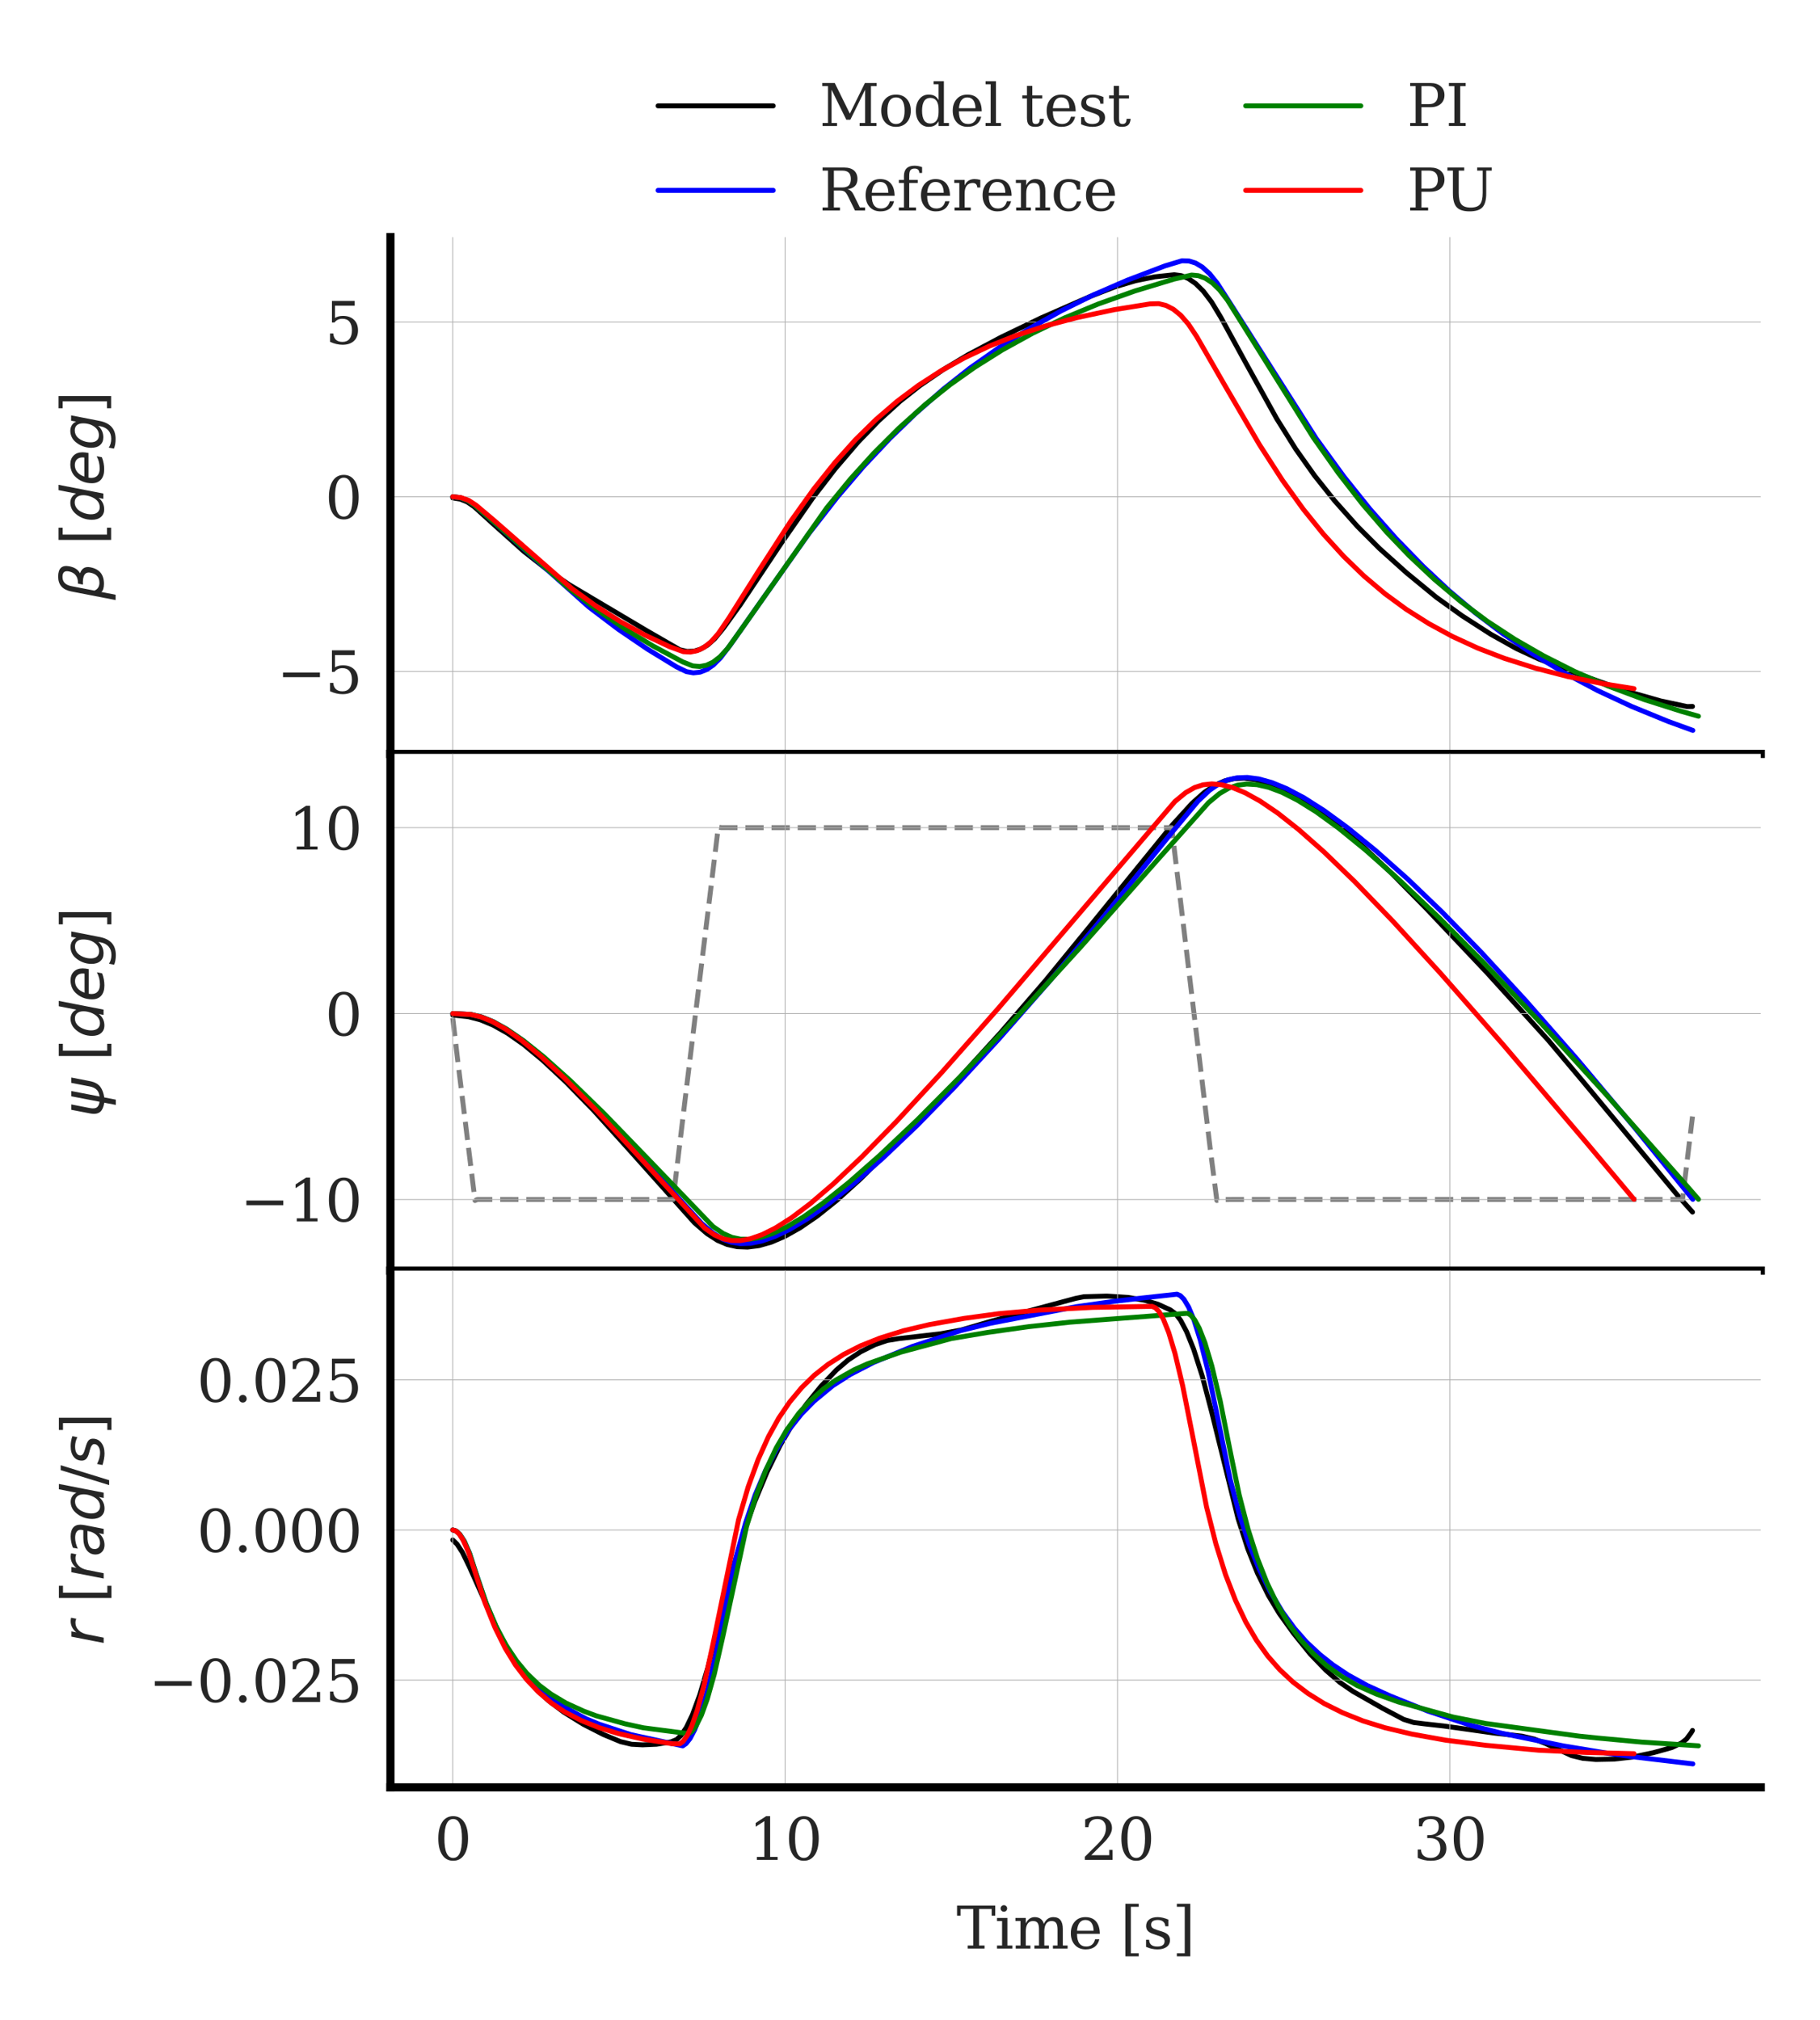<?xml version="1.0" encoding="utf-8" standalone="no"?>
<!DOCTYPE svg PUBLIC "-//W3C//DTD SVG 1.1//EN"
  "http://www.w3.org/Graphics/SVG/1.1/DTD/svg11.dtd">
<svg xmlns:xlink="http://www.w3.org/1999/xlink" width="221.24pt" height="245.546pt" viewBox="0 0 221.24 245.546" xmlns="http://www.w3.org/2000/svg" version="1.1">
 <defs>
  <style type="text/css">*{stroke-linejoin: round; stroke-linecap: butt}</style>
 </defs>
 <g id="figure_1">
  <g id="patch_1">
   <path d="M 0 245.546 
L 221.24 245.546 
L 221.24 0 
L 0 0 
z
" style="fill: #ffffff"/>
  </g>
  <g id="axes_1">
   <g id="patch_2">
    <path d="M 47.465 91.652 
L 214.04 91.652 
L 214.04 28.829 
L 47.465 28.829 
z
" style="fill: #ffffff"/>
   </g>
   <g id="line2d_1">
    <path d="M 55.037 60.532 
L 55.966 60.679 
L 56.815 61.03 
L 57.663 61.616 
L 59.926 63.675 
L 63.683 67.038 
L 66.552 69.288 
L 69.219 71.095 
L 72.774 73.208 
L 78.592 76.661 
L 82.632 78.992 
L 83.521 79.197 
L 84.37 79.164 
L 85.178 78.916 
L 86.026 78.418 
L 86.875 77.659 
L 87.925 76.383 
L 89.986 73.521 
L 94.955 66.063 
L 98.753 60.598 
L 101.541 56.977 
L 104.329 53.722 
L 106.834 51.128 
L 109.42 48.776 
L 111.844 46.865 
L 114.672 44.927 
L 117.662 43.138 
L 121.702 40.996 
L 126.551 38.655 
L 132.49 36.053 
L 135.52 34.876 
L 138.025 34.131 
L 140.369 33.657 
L 142.752 33.4 
L 143.601 33.515 
L 144.449 33.859 
L 145.338 34.471 
L 146.267 35.389 
L 147.278 36.715 
L 148.409 38.586 
L 151.439 44.126 
L 155.197 50.899 
L 157.5 54.58 
L 159.803 57.828 
L 162.227 60.866 
L 165.015 64 
L 167.681 66.673 
L 170.954 69.616 
L 174.59 72.604 
L 177.742 74.87 
L 181.216 77.104 
L 184.327 78.845 
L 187.034 80.106 
L 190.549 81.47 
L 197.66 84.016 
L 201.862 85.213 
L 205.095 85.902 
L 205.741 85.884 
L 205.741 85.884 
" clip-path="url(#p5b869157f8)" style="fill: none; stroke: #000000; stroke-width: 0.6; stroke-linecap: round"/>
   </g>
   <g id="matplotlib.axis_1">
    <g id="xtick_1">
     <g id="line2d_2">
      <path d="M 55.037 91.652 
L 55.037 28.829 
" clip-path="url(#p5b869157f8)" style="fill: none; stroke: #b0b0b0; stroke-width: 0.1; stroke-linecap: round"/>
     </g>
     <g id="line2d_3"/>
    </g>
    <g id="xtick_2">
     <g id="line2d_4">
      <path d="M 95.44 91.652 
L 95.44 28.829 
" clip-path="url(#p5b869157f8)" style="fill: none; stroke: #b0b0b0; stroke-width: 0.1; stroke-linecap: round"/>
     </g>
     <g id="line2d_5"/>
    </g>
    <g id="xtick_3">
     <g id="line2d_6">
      <path d="M 135.843 91.652 
L 135.843 28.829 
" clip-path="url(#p5b869157f8)" style="fill: none; stroke: #b0b0b0; stroke-width: 0.1; stroke-linecap: round"/>
     </g>
     <g id="line2d_7"/>
    </g>
    <g id="xtick_4">
     <g id="line2d_8">
      <path d="M 176.247 91.652 
L 176.247 28.829 
" clip-path="url(#p5b869157f8)" style="fill: none; stroke: #b0b0b0; stroke-width: 0.1; stroke-linecap: round"/>
     </g>
     <g id="line2d_9"/>
    </g>
   </g>
   <g id="matplotlib.axis_2">
    <g id="ytick_1">
     <g id="line2d_10">
      <path d="M 47.465 81.63 
L 214.04 81.63 
" clip-path="url(#p5b869157f8)" style="fill: none; stroke: #b0b0b0; stroke-width: 0.1; stroke-linecap: round"/>
     </g>
     <g id="line2d_11"/>
     <g id="text_1">
      <!-- −5 -->
      <g style="fill: #262626" transform="translate(33.646 84.29) scale(0.07 -0.07)">
       <defs>
        <path id="DejaVuSerif-2212" d="M 678 2259 
L 4684 2259 
L 4684 1753 
L 678 1753 
L 678 2259 
z
" transform="scale(0.016)"/>
        <path id="DejaVuSerif-35" d="M 3219 4666 
L 3219 4153 
L 1081 4153 
L 1081 2816 
Q 1244 2928 1461 2984 
Q 1678 3041 1947 3041 
Q 2703 3041 3140 2622 
Q 3578 2203 3578 1478 
Q 3578 738 3136 323 
Q 2694 -91 1894 -91 
Q 1572 -91 1234 -12 
Q 897 66 544 225 
L 544 1131 
L 897 1131 
Q 925 688 1179 453 
Q 1434 219 1894 219 
Q 2388 219 2653 544 
Q 2919 869 2919 1478 
Q 2919 2084 2655 2407 
Q 2391 2731 1894 2731 
Q 1613 2731 1398 2631 
Q 1184 2531 1019 2322 
L 750 2322 
L 750 4666 
L 3219 4666 
z
" transform="scale(0.016)"/>
       </defs>
       <use xlink:href="#DejaVuSerif-2212"/>
       <use xlink:href="#DejaVuSerif-35" x="83.789"/>
      </g>
     </g>
    </g>
    <g id="ytick_2">
     <g id="line2d_12">
      <path d="M 47.465 60.391 
L 214.04 60.391 
" clip-path="url(#p5b869157f8)" style="fill: none; stroke: #b0b0b0; stroke-width: 0.1; stroke-linecap: round"/>
     </g>
     <g id="line2d_13"/>
     <g id="text_2">
      <!-- 0 -->
      <g style="fill: #262626" transform="translate(39.512 63.05) scale(0.07 -0.07)">
       <defs>
        <path id="DejaVuSerif-30" d="M 2034 219 
Q 2513 219 2750 744 
Q 2988 1269 2988 2328 
Q 2988 3391 2750 3916 
Q 2513 4441 2034 4441 
Q 1556 4441 1318 3916 
Q 1081 3391 1081 2328 
Q 1081 1269 1318 744 
Q 1556 219 2034 219 
z
M 2034 -91 
Q 1275 -91 848 546 
Q 422 1184 422 2328 
Q 422 3475 848 4112 
Q 1275 4750 2034 4750 
Q 2797 4750 3222 4112 
Q 3647 3475 3647 2328 
Q 3647 1184 3222 546 
Q 2797 -91 2034 -91 
z
" transform="scale(0.016)"/>
       </defs>
       <use xlink:href="#DejaVuSerif-30"/>
      </g>
     </g>
    </g>
    <g id="ytick_3">
     <g id="line2d_14">
      <path d="M 47.465 39.151 
L 214.04 39.151 
" clip-path="url(#p5b869157f8)" style="fill: none; stroke: #b0b0b0; stroke-width: 0.1; stroke-linecap: round"/>
     </g>
     <g id="line2d_15"/>
     <g id="text_3">
      <!-- 5 -->
      <g style="fill: #262626" transform="translate(39.512 41.811) scale(0.07 -0.07)">
       <use xlink:href="#DejaVuSerif-35"/>
      </g>
     </g>
    </g>
    <g id="text_4">
     <!-- $\beta$ $[deg]$ -->
     <g style="fill: #262626" transform="translate(12.59 72.945) rotate(-90) scale(0.07 -0.07)">
      <defs>
       <path id="DejaVuSans-Oblique-3b2" d="M 872 216 
L 572 -1331 
L -6 -1331 
L 928 3478 
Q 1206 4903 2538 4903 
Q 3888 4903 3659 3700 
Q 3503 2844 2894 2531 
Q 3713 2250 3553 1416 
Q 3272 -69 1759 -66 
Q 1097 -63 872 216 
z
M 1019 966 
Q 1259 422 1875 425 
Q 2775 425 2966 1406 
Q 3138 2288 1675 2219 
L 1778 2750 
Q 2909 2731 3106 3750 
Q 3241 4438 2509 4434 
Q 1691 4434 1503 3459 
L 1019 966 
z
" transform="scale(0.016)"/>
       <path id="DejaVuSerif-20" transform="scale(0.016)"/>
       <path id="DejaVuSans-5b" d="M 550 4863 
L 1875 4863 
L 1875 4416 
L 1125 4416 
L 1125 -397 
L 1875 -397 
L 1875 -844 
L 550 -844 
L 550 4863 
z
" transform="scale(0.016)"/>
       <path id="DejaVuSans-Oblique-64" d="M 2675 525 
Q 2444 222 2128 65 
Q 1813 -91 1428 -91 
Q 903 -91 598 267 
Q 294 625 294 1247 
Q 294 1766 478 2236 
Q 663 2706 1013 3078 
Q 1244 3325 1534 3454 
Q 1825 3584 2144 3584 
Q 2481 3584 2739 3421 
Q 2997 3259 3138 2956 
L 3513 4863 
L 4091 4863 
L 3144 0 
L 2566 0 
L 2675 525 
z
M 891 1350 
Q 891 897 1095 644 
Q 1300 391 1663 391 
Q 1931 391 2161 520 
Q 2391 650 2566 903 
Q 2750 1166 2856 1509 
Q 2963 1853 2963 2188 
Q 2963 2622 2758 2865 
Q 2553 3109 2194 3109 
Q 1922 3109 1687 2981 
Q 1453 2853 1288 2613 
Q 1106 2353 998 2009 
Q 891 1666 891 1350 
z
" transform="scale(0.016)"/>
       <path id="DejaVuSans-Oblique-65" d="M 3078 2063 
Q 3088 2113 3092 2166 
Q 3097 2219 3097 2272 
Q 3097 2653 2873 2875 
Q 2650 3097 2266 3097 
Q 1838 3097 1509 2826 
Q 1181 2556 1013 2059 
L 3078 2063 
z
M 3578 1613 
L 903 1613 
Q 884 1494 878 1425 
Q 872 1356 872 1306 
Q 872 872 1139 634 
Q 1406 397 1894 397 
Q 2269 397 2603 481 
Q 2938 566 3225 728 
L 3116 159 
Q 2806 34 2476 -28 
Q 2147 -91 1806 -91 
Q 1078 -91 686 257 
Q 294 606 294 1247 
Q 294 1794 489 2264 
Q 684 2734 1063 3103 
Q 1306 3334 1642 3459 
Q 1978 3584 2356 3584 
Q 2950 3584 3301 3228 
Q 3653 2872 3653 2272 
Q 3653 2128 3634 1964 
Q 3616 1800 3578 1613 
z
" transform="scale(0.016)"/>
       <path id="DejaVuSans-Oblique-67" d="M 3816 3500 
L 3219 434 
Q 3047 -456 2561 -893 
Q 2075 -1331 1253 -1331 
Q 950 -1331 690 -1286 
Q 431 -1241 206 -1147 
L 313 -588 
Q 525 -725 762 -790 
Q 1000 -856 1269 -856 
Q 1816 -856 2167 -557 
Q 2519 -259 2631 300 
L 2681 563 
Q 2441 288 2122 144 
Q 1803 0 1434 0 
Q 903 0 598 351 
Q 294 703 294 1319 
Q 294 1803 478 2267 
Q 663 2731 997 3091 
Q 1219 3328 1514 3456 
Q 1809 3584 2131 3584 
Q 2484 3584 2746 3420 
Q 3009 3256 3138 2956 
L 3238 3500 
L 3816 3500 
z
M 2950 2216 
Q 2950 2641 2750 2872 
Q 2550 3103 2181 3103 
Q 1953 3103 1747 3012 
Q 1541 2922 1394 2759 
Q 1156 2491 1023 2127 
Q 891 1763 891 1375 
Q 891 944 1092 712 
Q 1294 481 1672 481 
Q 2219 481 2584 976 
Q 2950 1472 2950 2216 
z
" transform="scale(0.016)"/>
       <path id="DejaVuSans-5d" d="M 1947 4863 
L 1947 -844 
L 622 -844 
L 622 -397 
L 1369 -397 
L 1369 4416 
L 622 4416 
L 622 4863 
L 1947 4863 
z
" transform="scale(0.016)"/>
      </defs>
      <use xlink:href="#DejaVuSans-Oblique-3b2" transform="translate(0 0.391)"/>
      <use xlink:href="#DejaVuSerif-20" transform="translate(63.818 0.391)"/>
      <use xlink:href="#DejaVuSans-5b" transform="translate(95.605 0.391)"/>
      <use xlink:href="#DejaVuSans-Oblique-64" transform="translate(134.619 0.391)"/>
      <use xlink:href="#DejaVuSans-Oblique-65" transform="translate(198.096 0.391)"/>
      <use xlink:href="#DejaVuSans-Oblique-67" transform="translate(259.619 0.391)"/>
      <use xlink:href="#DejaVuSans-5d" transform="translate(323.096 0.391)"/>
     </g>
    </g>
   </g>
   <g id="line2d_16">
    <path d="M 55.037 60.391 
L 55.926 60.499 
L 56.774 60.817 
L 57.623 61.37 
L 59.522 63.021 
L 71.562 73.777 
L 75.158 76.5 
L 78.713 78.92 
L 82.228 81.066 
L 83.44 81.651 
L 84.289 81.802 
L 85.097 81.716 
L 85.905 81.403 
L 86.713 80.845 
L 87.602 79.951 
L 88.814 78.361 
L 92.289 73.412 
L 98.349 64.843 
L 101.784 60.433 
L 104.935 56.742 
L 108.167 53.304 
L 111.278 50.291 
L 114.672 47.306 
L 117.904 44.756 
L 121.541 42.195 
L 125.298 39.85 
L 129.015 37.781 
L 132.975 35.824 
L 137.015 34.073 
L 141.621 32.323 
L 143.682 31.702 
L 144.53 31.729 
L 145.338 31.98 
L 146.146 32.465 
L 147.035 33.272 
L 147.964 34.426 
L 149.419 36.681 
L 160.005 53.32 
L 163.358 57.931 
L 166.509 61.862 
L 169.661 65.427 
L 173.014 68.878 
L 176.166 71.826 
L 179.358 74.52 
L 182.671 77.029 
L 186.226 79.437 
L 190.105 81.775 
L 194.226 83.963 
L 198.307 85.87 
L 202.792 87.709 
L 205.781 88.796 
L 205.781 88.796 
" clip-path="url(#p5b869157f8)" style="fill: none; stroke: #0000ff; stroke-width: 0.6; stroke-linecap: round"/>
   </g>
   <g id="line2d_17">
    <path d="M 55.037 60.391 
L 55.926 60.499 
L 56.774 60.816 
L 57.623 61.367 
L 59.562 63.043 
L 69.259 71.614 
L 72.572 74.142 
L 76.047 76.514 
L 79.4 78.548 
L 82.996 80.47 
L 84.208 80.954 
L 85.057 81.028 
L 85.865 80.879 
L 86.673 80.501 
L 87.521 79.849 
L 88.45 78.834 
L 89.986 76.692 
L 100.491 61.753 
L 103.4 58.211 
L 106.228 55.086 
L 109.258 52.063 
L 112.49 49.168 
L 115.48 46.779 
L 118.51 44.635 
L 121.824 42.552 
L 125.541 40.503 
L 129.379 38.665 
L 133.5 36.958 
L 137.944 35.379 
L 142.712 33.933 
L 144.853 33.441 
L 145.661 33.515 
L 146.51 33.824 
L 147.358 34.38 
L 148.247 35.24 
L 149.217 36.502 
L 150.995 39.34 
L 159.641 53.185 
L 162.712 57.537 
L 165.621 61.283 
L 168.57 64.703 
L 171.317 67.569 
L 174.348 70.42 
L 177.499 73.074 
L 180.772 75.512 
L 184.125 77.708 
L 187.64 79.73 
L 191.438 81.643 
L 195.559 83.435 
L 199.842 85.035 
L 204.327 86.461 
L 206.468 87.073 
L 206.468 87.073 
" clip-path="url(#p5b869157f8)" style="fill: none; stroke: #008000; stroke-width: 0.6; stroke-linecap: round"/>
   </g>
   <g id="line2d_18">
    <path d="M 55.037 60.391 
L 56.047 60.501 
L 56.976 60.837 
L 57.865 61.416 
L 60.087 63.29 
L 69.542 71.572 
L 72.491 73.714 
L 75.4 75.561 
L 78.39 77.205 
L 81.42 78.63 
L 83.077 79.229 
L 83.925 79.274 
L 84.774 79.097 
L 85.582 78.702 
L 86.43 78.028 
L 87.319 77.022 
L 88.572 75.188 
L 92.208 69.425 
L 96.127 63.363 
L 98.915 59.465 
L 101.501 56.228 
L 104.006 53.44 
L 106.511 50.98 
L 109.056 48.788 
L 111.642 46.852 
L 114.349 45.104 
L 117.258 43.495 
L 120.288 42.064 
L 123.52 40.787 
L 127.076 39.628 
L 130.874 38.623 
L 135.439 37.65 
L 139.803 36.945 
L 140.853 36.917 
L 141.742 37.137 
L 142.631 37.596 
L 143.52 38.322 
L 144.449 39.383 
L 145.459 40.899 
L 148.772 46.648 
L 153.096 54.052 
L 155.883 58.371 
L 158.429 61.907 
L 160.893 64.958 
L 163.358 67.661 
L 165.823 70.043 
L 168.368 72.193 
L 170.954 74.086 
L 173.701 75.824 
L 176.57 77.381 
L 179.64 78.795 
L 182.873 80.038 
L 186.671 81.24 
L 190.63 82.26 
L 194.913 83.13 
L 198.63 83.722 
L 198.63 83.722 
" clip-path="url(#p5b869157f8)" style="fill: none; stroke: #ff0000; stroke-width: 0.6; stroke-linecap: round"/>
   </g>
   <g id="patch_3">
    <path d="M 47.465 91.652 
L 47.465 28.829 
" style="fill: none; stroke: #000000; stroke-linejoin: miter; stroke-linecap: square"/>
   </g>
   <g id="patch_4">
    <path d="M 47.465 91.652 
L 214.04 91.652 
" style="fill: none; stroke: #000000; stroke-linejoin: miter; stroke-linecap: square"/>
   </g>
   <g id="legend_1">
    <g id="line2d_19">
     <path d="M 79.994 12.869 
L 86.994 12.869 
L 93.994 12.869 
" style="fill: none; stroke: #000000; stroke-width: 0.6; stroke-linecap: round"/>
    </g>
    <g id="text_5">
     <!-- Model test -->
     <g style="fill: #262626" transform="translate(99.594 15.319) scale(0.07 -0.07)">
      <defs>
       <path id="DejaVuSerif-4d" d="M 353 0 
L 353 331 
L 947 331 
L 947 4331 
L 319 4331 
L 319 4666 
L 1678 4666 
L 3316 1344 
L 4953 4666 
L 6228 4666 
L 6228 4331 
L 5606 4331 
L 5606 331 
L 6203 331 
L 6203 0 
L 4378 0 
L 4378 331 
L 4972 331 
L 4972 3938 
L 3372 684 
L 2931 684 
L 1331 3938 
L 1331 331 
L 1925 331 
L 1925 0 
L 353 0 
z
" transform="scale(0.016)"/>
       <path id="DejaVuSerif-6f" d="M 1925 219 
Q 2388 219 2623 584 
Q 2859 950 2859 1663 
Q 2859 2375 2623 2739 
Q 2388 3103 1925 3103 
Q 1463 3103 1227 2739 
Q 991 2375 991 1663 
Q 991 950 1228 584 
Q 1466 219 1925 219 
z
M 1925 -91 
Q 1200 -91 759 389 
Q 319 869 319 1663 
Q 319 2456 758 2934 
Q 1197 3413 1925 3413 
Q 2653 3413 3092 2934 
Q 3531 2456 3531 1663 
Q 3531 869 3092 389 
Q 2653 -91 1925 -91 
z
" transform="scale(0.016)"/>
       <path id="DejaVuSerif-64" d="M 3359 331 
L 3909 331 
L 3909 0 
L 2784 0 
L 2784 519 
Q 2616 206 2355 57 
Q 2094 -91 1709 -91 
Q 1097 -91 708 395 
Q 319 881 319 1663 
Q 319 2444 706 2928 
Q 1094 3413 1709 3413 
Q 2094 3413 2355 3264 
Q 2616 3116 2784 2803 
L 2784 4531 
L 2241 4531 
L 2241 4863 
L 3359 4863 
L 3359 331 
z
M 2784 1497 
L 2784 1825 
Q 2784 2422 2554 2737 
Q 2325 3053 1888 3053 
Q 1444 3053 1217 2703 
Q 991 2353 991 1663 
Q 991 975 1217 622 
Q 1444 269 1888 269 
Q 2325 269 2554 583 
Q 2784 897 2784 1497 
z
" transform="scale(0.016)"/>
       <path id="DejaVuSerif-65" d="M 3469 1600 
L 991 1600 
L 991 1575 
Q 991 903 1244 561 
Q 1497 219 1991 219 
Q 2369 219 2611 417 
Q 2853 616 2950 1006 
L 3413 1006 
Q 3275 459 2904 184 
Q 2534 -91 1931 -91 
Q 1203 -91 761 389 
Q 319 869 319 1663 
Q 319 2450 753 2931 
Q 1188 3413 1894 3413 
Q 2647 3413 3050 2948 
Q 3453 2484 3469 1600 
z
M 2791 1931 
Q 2772 2513 2545 2808 
Q 2319 3103 1894 3103 
Q 1497 3103 1269 2806 
Q 1041 2509 991 1931 
L 2791 1931 
z
" transform="scale(0.016)"/>
       <path id="DejaVuSerif-6c" d="M 1313 331 
L 1856 331 
L 1856 0 
L 184 0 
L 184 331 
L 738 331 
L 738 4531 
L 184 4531 
L 184 4863 
L 1313 4863 
L 1313 331 
z
" transform="scale(0.016)"/>
       <path id="DejaVuSerif-74" d="M 691 2988 
L 184 2988 
L 184 3322 
L 691 3322 
L 691 4353 
L 1269 4353 
L 1269 3322 
L 2350 3322 
L 2350 2988 
L 1269 2988 
L 1269 878 
Q 1269 456 1350 337 
Q 1431 219 1650 219 
Q 1875 219 1978 351 
Q 2081 484 2088 781 
L 2522 781 
Q 2497 328 2275 118 
Q 2053 -91 1600 -91 
Q 1103 -91 897 129 
Q 691 350 691 878 
L 691 2988 
z
" transform="scale(0.016)"/>
       <path id="DejaVuSerif-73" d="M 359 184 
L 359 959 
L 691 959 
Q 703 588 923 403 
Q 1144 219 1575 219 
Q 1963 219 2166 364 
Q 2369 509 2369 788 
Q 2369 1006 2220 1140 
Q 2072 1275 1594 1428 
L 1178 1569 
Q 750 1706 558 1912 
Q 366 2119 366 2438 
Q 366 2894 700 3153 
Q 1034 3413 1625 3413 
Q 1888 3413 2178 3344 
Q 2469 3275 2778 3144 
L 2778 2419 
L 2447 2419 
Q 2434 2741 2221 2922 
Q 2009 3103 1644 3103 
Q 1281 3103 1095 2975 
Q 909 2847 909 2591 
Q 909 2381 1050 2254 
Q 1191 2128 1613 1997 
L 2069 1856 
Q 2541 1709 2748 1489 
Q 2956 1269 2956 922 
Q 2956 450 2595 179 
Q 2234 -91 1600 -91 
Q 1278 -91 972 -22 
Q 666 47 359 184 
z
" transform="scale(0.016)"/>
      </defs>
      <use xlink:href="#DejaVuSerif-4d"/>
      <use xlink:href="#DejaVuSerif-6f" x="102.393"/>
      <use xlink:href="#DejaVuSerif-64" x="162.598"/>
      <use xlink:href="#DejaVuSerif-65" x="226.611"/>
      <use xlink:href="#DejaVuSerif-6c" x="285.791"/>
      <use xlink:href="#DejaVuSerif-20" x="317.773"/>
      <use xlink:href="#DejaVuSerif-74" x="349.561"/>
      <use xlink:href="#DejaVuSerif-65" x="389.746"/>
      <use xlink:href="#DejaVuSerif-73" x="448.926"/>
      <use xlink:href="#DejaVuSerif-74" x="500.244"/>
     </g>
    </g>
    <g id="line2d_20">
     <path d="M 79.994 23.144 
L 86.994 23.144 
L 93.994 23.144 
" style="fill: none; stroke: #0000ff; stroke-width: 0.6; stroke-linecap: round"/>
    </g>
    <g id="text_6">
     <!-- Reference -->
     <g style="fill: #262626" transform="translate(99.594 25.594) scale(0.07 -0.07)">
      <defs>
       <path id="DejaVuSerif-52" d="M 3066 2316 
Q 3284 2256 3442 2114 
Q 3600 1972 3725 1716 
L 4403 331 
L 4972 331 
L 4972 0 
L 3872 0 
L 3144 1484 
Q 2934 1916 2759 2042 
Q 2584 2169 2278 2169 
L 1581 2169 
L 1581 331 
L 2241 331 
L 2241 0 
L 353 0 
L 353 331 
L 947 331 
L 947 4331 
L 353 4331 
L 353 4666 
L 2719 4666 
Q 3400 4666 3770 4341 
Q 4141 4016 4141 3419 
Q 4141 2938 3870 2661 
Q 3600 2384 3066 2316 
z
M 1581 2503 
L 2503 2503 
Q 2975 2503 3200 2726 
Q 3425 2950 3425 3419 
Q 3425 3888 3200 4109 
Q 2975 4331 2503 4331 
L 1581 4331 
L 1581 2503 
z
" transform="scale(0.016)"/>
       <path id="DejaVuSerif-66" d="M 2753 4078 
L 2450 4078 
Q 2447 4313 2317 4434 
Q 2188 4556 1941 4556 
Q 1619 4556 1487 4379 
Q 1356 4203 1356 3750 
L 1356 3322 
L 2284 3322 
L 2284 2988 
L 1356 2988 
L 1356 331 
L 2094 331 
L 2094 0 
L 231 0 
L 231 331 
L 781 331 
L 781 2988 
L 231 2988 
L 231 3322 
L 781 3322 
L 781 3738 
Q 781 4294 1070 4578 
Q 1359 4863 1919 4863 
Q 2128 4863 2337 4825 
Q 2547 4788 2753 4709 
L 2753 4078 
z
" transform="scale(0.016)"/>
       <path id="DejaVuSerif-72" d="M 3059 3328 
L 3059 2497 
L 2728 2497 
Q 2713 2744 2591 2866 
Q 2469 2988 2234 2988 
Q 1809 2988 1582 2694 
Q 1356 2400 1356 1850 
L 1356 331 
L 2022 331 
L 2022 0 
L 263 0 
L 263 331 
L 781 331 
L 781 2994 
L 231 2994 
L 231 3322 
L 1356 3322 
L 1356 2731 
Q 1525 3078 1790 3245 
Q 2056 3413 2438 3413 
Q 2578 3413 2733 3391 
Q 2888 3369 3059 3328 
z
" transform="scale(0.016)"/>
       <path id="DejaVuSerif-6e" d="M 263 0 
L 263 331 
L 781 331 
L 781 2988 
L 231 2988 
L 231 3322 
L 1356 3322 
L 1356 2731 
Q 1516 3069 1770 3241 
Q 2025 3413 2363 3413 
Q 2913 3413 3172 3097 
Q 3431 2781 3431 2113 
L 3431 331 
L 3944 331 
L 3944 0 
L 2356 0 
L 2356 331 
L 2853 331 
L 2853 1931 
Q 2853 2541 2703 2767 
Q 2553 2994 2175 2994 
Q 1775 2994 1565 2701 
Q 1356 2409 1356 1850 
L 1356 331 
L 1856 331 
L 1856 0 
L 263 0 
z
" transform="scale(0.016)"/>
       <path id="DejaVuSerif-63" d="M 3291 997 
Q 3169 466 2822 187 
Q 2475 -91 1925 -91 
Q 1200 -91 759 389 
Q 319 869 319 1663 
Q 319 2459 759 2936 
Q 1200 3413 1925 3413 
Q 2241 3413 2553 3339 
Q 2866 3266 3181 3116 
L 3181 2266 
L 2847 2266 
Q 2781 2703 2561 2903 
Q 2341 3103 1931 3103 
Q 1466 3103 1228 2742 
Q 991 2381 991 1663 
Q 991 944 1227 581 
Q 1463 219 1931 219 
Q 2303 219 2525 412 
Q 2747 606 2828 997 
L 3291 997 
z
" transform="scale(0.016)"/>
      </defs>
      <use xlink:href="#DejaVuSerif-52"/>
      <use xlink:href="#DejaVuSerif-65" x="75.293"/>
      <use xlink:href="#DejaVuSerif-66" x="134.473"/>
      <use xlink:href="#DejaVuSerif-65" x="171.484"/>
      <use xlink:href="#DejaVuSerif-72" x="230.664"/>
      <use xlink:href="#DejaVuSerif-65" x="278.467"/>
      <use xlink:href="#DejaVuSerif-6e" x="337.646"/>
      <use xlink:href="#DejaVuSerif-63" x="402.051"/>
      <use xlink:href="#DejaVuSerif-65" x="458.057"/>
     </g>
    </g>
    <g id="line2d_21">
     <path d="M 151.424 12.869 
L 158.424 12.869 
L 165.424 12.869 
" style="fill: none; stroke: #008000; stroke-width: 0.6; stroke-linecap: round"/>
    </g>
    <g id="text_7">
     <!-- PI -->
     <g style="fill: #262626" transform="translate(171.024 15.319) scale(0.07 -0.07)">
      <defs>
       <path id="DejaVuSerif-50" d="M 1581 2375 
L 2406 2375 
Q 2872 2375 3115 2626 
Q 3359 2878 3359 3353 
Q 3359 3831 3115 4081 
Q 2872 4331 2406 4331 
L 1581 4331 
L 1581 2375 
z
M 353 0 
L 353 331 
L 947 331 
L 947 4331 
L 353 4331 
L 353 4666 
L 2559 4666 
Q 3259 4666 3668 4311 
Q 4078 3956 4078 3353 
Q 4078 2753 3668 2397 
Q 3259 2041 2559 2041 
L 1581 2041 
L 1581 331 
L 2303 331 
L 2303 0 
L 353 0 
z
" transform="scale(0.016)"/>
       <path id="DejaVuSerif-49" d="M 1581 331 
L 2175 331 
L 2175 0 
L 353 0 
L 353 331 
L 947 331 
L 947 4331 
L 353 4331 
L 353 4666 
L 2175 4666 
L 2175 4331 
L 1581 4331 
L 1581 331 
z
" transform="scale(0.016)"/>
      </defs>
      <use xlink:href="#DejaVuSerif-50"/>
      <use xlink:href="#DejaVuSerif-49" x="67.285"/>
     </g>
    </g>
    <g id="line2d_22">
     <path d="M 151.424 23.144 
L 158.424 23.144 
L 165.424 23.144 
" style="fill: none; stroke: #ff0000; stroke-width: 0.6; stroke-linecap: round"/>
    </g>
    <g id="text_8">
     <!-- PU -->
     <g style="fill: #262626" transform="translate(171.024 25.594) scale(0.07 -0.07)">
      <defs>
       <path id="DejaVuSerif-55" d="M 897 4331 
L 300 4331 
L 300 4666 
L 2125 4666 
L 2125 4331 
L 1528 4331 
L 1528 1919 
Q 1528 1025 1820 672 
Q 2113 319 2828 319 
Q 3544 319 3836 672 
Q 4128 1025 4128 1919 
L 4128 4331 
L 3531 4331 
L 3531 4666 
L 5106 4666 
L 5106 4331 
L 4513 4331 
L 4513 1856 
Q 4513 791 4103 350 
Q 3694 -91 2713 -91 
Q 1731 -91 1314 353 
Q 897 797 897 1856 
L 897 4331 
z
" transform="scale(0.016)"/>
      </defs>
      <use xlink:href="#DejaVuSerif-50"/>
      <use xlink:href="#DejaVuSerif-55" x="65.535"/>
     </g>
    </g>
   </g>
  </g>
  <g id="axes_2">
   <g id="patch_5">
    <path d="M 47.465 154.474 
L 214.04 154.474 
L 214.04 91.652 
L 47.465 91.652 
z
" style="fill: #ffffff"/>
   </g>
   <g id="line2d_23">
    <path d="M 55.037 123.401 
L 56.976 123.611 
L 58.431 123.995 
L 59.966 124.639 
L 61.704 125.617 
L 63.643 126.976 
L 65.905 128.847 
L 68.774 131.522 
L 72.168 134.999 
L 76.208 139.468 
L 84.41 148.643 
L 85.946 149.971 
L 87.238 150.804 
L 88.41 151.297 
L 89.622 151.563 
L 90.875 151.611 
L 92.248 151.437 
L 93.743 151.015 
L 95.4 150.307 
L 97.258 149.263 
L 99.359 147.823 
L 101.743 145.912 
L 104.612 143.31 
L 108.531 139.43 
L 116.531 131.131 
L 121.621 125.554 
L 127.076 119.228 
L 132.53 112.563 
L 142.51 100.295 
L 144.894 97.677 
L 146.429 96.308 
L 147.722 95.442 
L 148.853 94.94 
L 150.025 94.664 
L 151.237 94.608 
L 152.57 94.772 
L 154.106 95.191 
L 155.883 95.915 
L 157.904 96.985 
L 160.126 98.423 
L 162.631 100.314 
L 165.701 102.928 
L 169.176 106.179 
L 173.418 110.49 
L 180.731 118.224 
L 188.206 126.461 
L 192.368 131.403 
L 204.084 145.507 
L 205.741 147.357 
L 205.741 147.357 
" clip-path="url(#paa0bb89c4f)" style="fill: none; stroke: #000000; stroke-width: 0.6; stroke-linecap: round"/>
   </g>
   <g id="line2d_24">
    <path d="M 55.037 123.758 
L 55.643 128.944 
L 57.744 145.949 
L 58.027 145.826 
L 59.724 145.823 
L 62.31 145.826 
L 67.36 145.826 
L 81.824 145.826 
L 81.986 144.448 
L 83.562 131.344 
L 87.319 100.526 
L 87.36 100.563 
L 87.683 100.616 
L 90.309 100.621 
L 92.814 100.621 
L 142.429 100.619 
L 142.672 102.603 
L 147.116 139.673 
L 147.924 145.949 
L 147.964 145.921 
L 148.247 145.833 
L 150.065 145.824 
L 204.529 145.825 
L 204.65 144.794 
L 205.579 137.071 
L 205.741 135.733 
L 205.741 135.733 
" clip-path="url(#paa0bb89c4f)" style="fill: none; stroke-dasharray: 2.22,0.96; stroke-dashoffset: 0; stroke: #808080; stroke-width: 0.6"/>
   </g>
   <g id="matplotlib.axis_3">
    <g id="xtick_5">
     <g id="line2d_25">
      <path d="M 55.037 154.474 
L 55.037 91.652 
" clip-path="url(#paa0bb89c4f)" style="fill: none; stroke: #b0b0b0; stroke-width: 0.1; stroke-linecap: round"/>
     </g>
     <g id="line2d_26"/>
    </g>
    <g id="xtick_6">
     <g id="line2d_27">
      <path d="M 95.44 154.474 
L 95.44 91.652 
" clip-path="url(#paa0bb89c4f)" style="fill: none; stroke: #b0b0b0; stroke-width: 0.1; stroke-linecap: round"/>
     </g>
     <g id="line2d_28"/>
    </g>
    <g id="xtick_7">
     <g id="line2d_29">
      <path d="M 135.843 154.474 
L 135.843 91.652 
" clip-path="url(#paa0bb89c4f)" style="fill: none; stroke: #b0b0b0; stroke-width: 0.1; stroke-linecap: round"/>
     </g>
     <g id="line2d_30"/>
    </g>
    <g id="xtick_8">
     <g id="line2d_31">
      <path d="M 176.247 154.474 
L 176.247 91.652 
" clip-path="url(#paa0bb89c4f)" style="fill: none; stroke: #b0b0b0; stroke-width: 0.1; stroke-linecap: round"/>
     </g>
     <g id="line2d_32"/>
    </g>
   </g>
   <g id="matplotlib.axis_4">
    <g id="ytick_4">
     <g id="line2d_33">
      <path d="M 47.465 145.824 
L 214.04 145.824 
" clip-path="url(#paa0bb89c4f)" style="fill: none; stroke: #b0b0b0; stroke-width: 0.1; stroke-linecap: round"/>
     </g>
     <g id="line2d_34"/>
     <g id="text_9">
      <!-- −10 -->
      <g style="fill: #262626" transform="translate(29.192 148.484) scale(0.07 -0.07)">
       <defs>
        <path id="DejaVuSerif-31" d="M 909 0 
L 909 331 
L 1722 331 
L 1722 4213 
L 781 3603 
L 781 4013 
L 1919 4750 
L 2350 4750 
L 2350 331 
L 3163 331 
L 3163 0 
L 909 0 
z
" transform="scale(0.016)"/>
       </defs>
       <use xlink:href="#DejaVuSerif-2212"/>
       <use xlink:href="#DejaVuSerif-31" x="83.789"/>
       <use xlink:href="#DejaVuSerif-30" x="147.412"/>
      </g>
     </g>
    </g>
    <g id="ytick_5">
     <g id="line2d_35">
      <path d="M 47.465 123.222 
L 214.04 123.222 
" clip-path="url(#paa0bb89c4f)" style="fill: none; stroke: #b0b0b0; stroke-width: 0.1; stroke-linecap: round"/>
     </g>
     <g id="line2d_36"/>
     <g id="text_10">
      <!-- 0 -->
      <g style="fill: #262626" transform="translate(39.512 125.882) scale(0.07 -0.07)">
       <use xlink:href="#DejaVuSerif-30"/>
      </g>
     </g>
    </g>
    <g id="ytick_6">
     <g id="line2d_37">
      <path d="M 47.465 100.621 
L 214.04 100.621 
" clip-path="url(#paa0bb89c4f)" style="fill: none; stroke: #b0b0b0; stroke-width: 0.1; stroke-linecap: round"/>
     </g>
     <g id="line2d_38"/>
     <g id="text_11">
      <!-- 10 -->
      <g style="fill: #262626" transform="translate(35.058 103.28) scale(0.07 -0.07)">
       <use xlink:href="#DejaVuSerif-31"/>
       <use xlink:href="#DejaVuSerif-30" x="63.623"/>
      </g>
     </g>
    </g>
    <g id="text_12">
     <!-- $\psi$ $[deg]$ -->
     <g style="fill: #262626" transform="translate(12.59 135.838) rotate(-90) scale(0.07 -0.07)">
      <defs>
       <path id="DejaVuSans-Oblique-3c8" d="M 1591 -78 
Q 891 38 616 341 
Q 278 713 425 1472 
L 819 3500 
L 1400 3500 
L 1009 1494 
Q 900 922 1119 684 
Q 1313 478 1691 434 
L 2284 3500 
L 2856 3500 
L 2263 438 
Q 2681 481 2928 688 
Q 3247 950 3353 1497 
L 3741 3500 
L 4322 3500 
L 3928 1475 
Q 3775 688 3300 344 
Q 2872 34 2163 -75 
L 1919 -1331 
L 1347 -1331 
L 1591 -78 
z
" transform="scale(0.016)"/>
      </defs>
      <use xlink:href="#DejaVuSans-Oblique-3c8" transform="translate(0 0.016)"/>
      <use xlink:href="#DejaVuSerif-20" transform="translate(65.967 0.016)"/>
      <use xlink:href="#DejaVuSans-5b" transform="translate(97.754 0.016)"/>
      <use xlink:href="#DejaVuSans-Oblique-64" transform="translate(136.768 0.016)"/>
      <use xlink:href="#DejaVuSans-Oblique-65" transform="translate(200.244 0.016)"/>
      <use xlink:href="#DejaVuSans-Oblique-67" transform="translate(261.768 0.016)"/>
      <use xlink:href="#DejaVuSans-5d" transform="translate(325.244 0.016)"/>
     </g>
    </g>
   </g>
   <g id="line2d_39">
    <path d="M 55.037 123.222 
L 57.219 123.328 
L 58.512 123.626 
L 59.926 124.198 
L 61.582 125.12 
L 63.562 126.49 
L 65.986 128.452 
L 69.017 131.213 
L 72.653 134.84 
L 77.218 139.719 
L 82.673 145.875 
L 85.299 148.739 
L 86.673 149.916 
L 87.844 150.634 
L 88.895 151.018 
L 90.026 151.188 
L 91.238 151.145 
L 92.612 150.871 
L 94.188 150.324 
L 96.006 149.451 
L 98.147 148.165 
L 100.733 146.341 
L 103.763 143.918 
L 107.359 140.752 
L 111.48 136.822 
L 116.005 132.191 
L 121.339 126.405 
L 127.48 119.412 
L 134.268 111.322 
L 142.51 101.136 
L 145.621 97.403 
L 147.035 96.072 
L 148.207 95.267 
L 149.257 94.809 
L 150.389 94.559 
L 151.641 94.517 
L 153.015 94.697 
L 154.59 95.133 
L 156.409 95.877 
L 158.51 96.99 
L 160.974 98.559 
L 163.843 100.655 
L 167.237 103.419 
L 171.156 106.904 
L 175.317 110.9 
L 180.045 115.758 
L 185.499 121.684 
L 191.681 128.733 
L 198.751 137.147 
L 205.781 145.81 
L 205.781 145.81 
" clip-path="url(#paa0bb89c4f)" style="fill: none; stroke: #0000ff; stroke-width: 0.6; stroke-linecap: round"/>
   </g>
   <g id="line2d_40">
    <path d="M 55.037 123.222 
L 57.259 123.333 
L 58.552 123.638 
L 59.966 124.213 
L 61.623 125.134 
L 63.643 126.523 
L 66.148 128.53 
L 69.34 131.39 
L 73.42 135.361 
L 78.754 140.88 
L 86.673 149.116 
L 87.925 149.969 
L 88.976 150.431 
L 90.026 150.648 
L 91.198 150.654 
L 92.491 150.43 
L 93.945 149.949 
L 95.642 149.149 
L 97.662 147.945 
L 100.127 146.207 
L 103.198 143.75 
L 106.955 140.447 
L 111.521 136.131 
L 116.814 130.804 
L 123.561 123.689 
L 131.48 115 
L 140.813 104.419 
L 146.914 97.578 
L 148.247 96.476 
L 149.378 95.814 
L 150.429 95.458 
L 151.56 95.318 
L 152.813 95.397 
L 154.227 95.72 
L 155.843 96.328 
L 157.742 97.292 
L 160.005 98.704 
L 162.712 100.669 
L 165.984 103.333 
L 170.025 106.916 
L 174.913 111.557 
L 180.327 117.007 
L 187.236 124.289 
L 195.196 133.016 
L 204.973 144.085 
L 206.468 145.804 
L 206.468 145.804 
" clip-path="url(#paa0bb89c4f)" style="fill: none; stroke: #008000; stroke-width: 0.6; stroke-linecap: round"/>
   </g>
   <g id="line2d_41">
    <path d="M 55.037 123.222 
L 57.178 123.331 
L 58.431 123.623 
L 59.805 124.181 
L 61.421 125.088 
L 63.36 126.447 
L 65.703 128.374 
L 68.612 131.068 
L 72.33 134.829 
L 77.218 140.111 
L 85.663 149.31 
L 86.875 150.15 
L 87.925 150.613 
L 88.935 150.818 
L 90.026 150.815 
L 91.238 150.592 
L 92.652 150.096 
L 94.269 149.286 
L 96.208 148.055 
L 98.511 146.318 
L 101.299 143.927 
L 104.733 140.674 
L 108.975 136.341 
L 114.47 130.389 
L 121.339 122.604 
L 130.833 111.478 
L 142.833 97.431 
L 144.126 96.366 
L 145.217 95.742 
L 146.227 95.414 
L 147.318 95.299 
L 148.49 95.402 
L 149.823 95.747 
L 151.358 96.383 
L 153.176 97.39 
L 155.318 98.844 
L 157.863 100.85 
L 160.934 103.562 
L 164.691 107.193 
L 169.297 111.969 
L 175.115 118.334 
L 182.671 126.946 
L 192.893 138.968 
L 198.63 145.802 
L 198.63 145.802 
" clip-path="url(#paa0bb89c4f)" style="fill: none; stroke: #ff0000; stroke-width: 0.6; stroke-linecap: round"/>
   </g>
   <g id="patch_6">
    <path d="M 47.465 154.474 
L 47.465 91.652 
" style="fill: none; stroke: #000000; stroke-linejoin: miter; stroke-linecap: square"/>
   </g>
   <g id="patch_7">
    <path d="M 47.465 154.474 
L 214.04 154.474 
" style="fill: none; stroke: #000000; stroke-linejoin: miter; stroke-linecap: square"/>
   </g>
  </g>
  <g id="axes_3">
   <g id="patch_8">
    <path d="M 47.465 217.297 
L 214.04 217.297 
L 214.04 154.474 
L 47.465 154.474 
z
" style="fill: #ffffff"/>
   </g>
   <g id="line2d_42">
    <path d="M 55.037 187.217 
L 55.562 187.729 
L 56.209 188.723 
L 57.057 190.464 
L 60.734 198.692 
L 62.512 201.765 
L 64.047 204.015 
L 65.34 205.526 
L 66.673 206.753 
L 68.532 208.149 
L 70.916 209.629 
L 73.34 210.865 
L 75.441 211.739 
L 76.774 212.054 
L 78.107 212.125 
L 79.804 212.052 
L 81.582 211.759 
L 82.269 211.476 
L 82.794 210.967 
L 83.44 209.998 
L 84.168 208.482 
L 85.057 206.075 
L 86.067 202.659 
L 87.319 197.602 
L 88.814 191.633 
L 90.269 186.739 
L 91.764 182.506 
L 93.258 178.923 
L 94.794 175.783 
L 96.329 173.156 
L 97.986 170.771 
L 99.804 168.528 
L 101.662 166.565 
L 103.117 165.326 
L 104.612 164.345 
L 106.349 163.475 
L 107.844 162.965 
L 109.258 162.736 
L 114.349 162.151 
L 116.854 161.69 
L 120.167 160.717 
L 123.561 159.776 
L 130.753 157.848 
L 131.763 157.646 
L 134.551 157.567 
L 137.136 157.732 
L 139.156 158.082 
L 140.773 158.565 
L 142.268 159.251 
L 142.914 159.726 
L 143.52 160.525 
L 144.247 161.9 
L 145.096 164.019 
L 146.146 167.296 
L 147.278 171.603 
L 150.51 184.645 
L 151.682 188.287 
L 152.853 191.237 
L 154.187 193.958 
L 155.52 196.172 
L 157.257 198.585 
L 159.277 201.085 
L 161.176 203.057 
L 162.873 204.532 
L 164.449 205.615 
L 168.045 207.668 
L 170.631 209.032 
L 171.843 209.41 
L 173.216 209.58 
L 175.519 209.835 
L 181.62 210.693 
L 185.014 211.07 
L 186.509 211.423 
L 187.923 211.981 
L 191.034 213.43 
L 192.408 213.763 
L 193.984 213.905 
L 196.165 213.861 
L 198.468 213.609 
L 201.014 213.072 
L 203.236 212.45 
L 204.408 211.898 
L 205.014 211.418 
L 205.579 210.651 
L 205.741 210.373 
L 205.741 210.373 
" clip-path="url(#p407b38dc98)" style="fill: none; stroke: #000000; stroke-width: 0.6; stroke-linecap: round"/>
   </g>
   <g id="matplotlib.axis_5">
    <g id="xtick_9">
     <g id="line2d_43">
      <path d="M 55.037 217.297 
L 55.037 154.474 
" clip-path="url(#p407b38dc98)" style="fill: none; stroke: #b0b0b0; stroke-width: 0.1; stroke-linecap: round"/>
     </g>
     <g id="line2d_44"/>
     <g id="text_13">
      <!-- 0 -->
      <g style="fill: #262626" transform="translate(52.81 226.116) scale(0.07 -0.07)">
       <use xlink:href="#DejaVuSerif-30"/>
      </g>
     </g>
    </g>
    <g id="xtick_10">
     <g id="line2d_45">
      <path d="M 95.44 217.297 
L 95.44 154.474 
" clip-path="url(#p407b38dc98)" style="fill: none; stroke: #b0b0b0; stroke-width: 0.1; stroke-linecap: round"/>
     </g>
     <g id="line2d_46"/>
     <g id="text_14">
      <!-- 10 -->
      <g style="fill: #262626" transform="translate(90.986 226.116) scale(0.07 -0.07)">
       <use xlink:href="#DejaVuSerif-31"/>
       <use xlink:href="#DejaVuSerif-30" x="63.623"/>
      </g>
     </g>
    </g>
    <g id="xtick_11">
     <g id="line2d_47">
      <path d="M 135.843 217.297 
L 135.843 154.474 
" clip-path="url(#p407b38dc98)" style="fill: none; stroke: #b0b0b0; stroke-width: 0.1; stroke-linecap: round"/>
     </g>
     <g id="line2d_48"/>
     <g id="text_15">
      <!-- 20 -->
      <g style="fill: #262626" transform="translate(131.39 226.116) scale(0.07 -0.07)">
       <defs>
        <path id="DejaVuSerif-32" d="M 819 3553 
L 469 3553 
L 469 4384 
Q 803 4563 1142 4656 
Q 1481 4750 1806 4750 
Q 2534 4750 2956 4397 
Q 3378 4044 3378 3438 
Q 3378 2753 2422 1800 
Q 2347 1728 2309 1691 
L 1131 513 
L 3078 513 
L 3078 1088 
L 3444 1088 
L 3444 0 
L 434 0 
L 434 341 
L 1850 1753 
Q 2319 2222 2519 2614 
Q 2719 3006 2719 3438 
Q 2719 3909 2473 4175 
Q 2228 4441 1797 4441 
Q 1350 4441 1106 4219 
Q 863 3997 819 3553 
z
" transform="scale(0.016)"/>
       </defs>
       <use xlink:href="#DejaVuSerif-32"/>
       <use xlink:href="#DejaVuSerif-30" x="63.623"/>
      </g>
     </g>
    </g>
    <g id="xtick_12">
     <g id="line2d_49">
      <path d="M 176.247 217.297 
L 176.247 154.474 
" clip-path="url(#p407b38dc98)" style="fill: none; stroke: #b0b0b0; stroke-width: 0.1; stroke-linecap: round"/>
     </g>
     <g id="line2d_50"/>
     <g id="text_16">
      <!-- 30 -->
      <g style="fill: #262626" transform="translate(171.793 226.116) scale(0.07 -0.07)">
       <defs>
        <path id="DejaVuSerif-33" d="M 622 4469 
Q 988 4606 1323 4678 
Q 1659 4750 1953 4750 
Q 2638 4750 3022 4454 
Q 3406 4159 3406 3634 
Q 3406 3213 3140 2930 
Q 2875 2647 2388 2547 
Q 2963 2466 3280 2130 
Q 3597 1794 3597 1259 
Q 3597 606 3158 257 
Q 2719 -91 1894 -91 
Q 1528 -91 1179 -12 
Q 831 66 488 225 
L 488 1131 
L 838 1131 
Q 869 681 1141 450 
Q 1413 219 1906 219 
Q 2384 219 2661 495 
Q 2938 772 2938 1253 
Q 2938 1803 2653 2086 
Q 2369 2369 1819 2369 
L 1522 2369 
L 1522 2688 
L 1678 2688 
Q 2225 2688 2498 2914 
Q 2772 3141 2772 3597 
Q 2772 4006 2547 4223 
Q 2322 4441 1900 4441 
Q 1478 4441 1245 4241 
Q 1013 4041 972 3647 
L 622 3647 
L 622 4469 
z
" transform="scale(0.016)"/>
       </defs>
       <use xlink:href="#DejaVuSerif-33"/>
       <use xlink:href="#DejaVuSerif-30" x="63.623"/>
      </g>
     </g>
    </g>
    <g id="text_17">
     <!-- Time [s] -->
     <g style="fill: #262626" transform="translate(116.269 236.891) scale(0.07 -0.07)">
      <defs>
       <path id="DejaVuSerif-54" d="M 1222 0 
L 1222 331 
L 1819 331 
L 1819 4294 
L 447 4294 
L 447 3566 
L 63 3566 
L 63 4666 
L 4206 4666 
L 4206 3566 
L 3822 3566 
L 3822 4294 
L 2450 4294 
L 2450 331 
L 3047 331 
L 3047 0 
L 1222 0 
z
" transform="scale(0.016)"/>
       <path id="DejaVuSerif-69" d="M 622 4353 
Q 622 4497 726 4603 
Q 831 4709 978 4709 
Q 1122 4709 1226 4603 
Q 1331 4497 1331 4353 
Q 1331 4206 1228 4103 
Q 1125 4000 978 4000 
Q 831 4000 726 4103 
Q 622 4206 622 4353 
z
M 1356 331 
L 1900 331 
L 1900 0 
L 231 0 
L 231 331 
L 781 331 
L 781 2988 
L 231 2988 
L 231 3322 
L 1356 3322 
L 1356 331 
z
" transform="scale(0.016)"/>
       <path id="DejaVuSerif-6d" d="M 3316 2675 
Q 3481 3041 3739 3227 
Q 3997 3413 4341 3413 
Q 4863 3413 5119 3089 
Q 5375 2766 5375 2113 
L 5375 331 
L 5894 331 
L 5894 0 
L 4300 0 
L 4300 331 
L 4800 331 
L 4800 2047 
Q 4800 2556 4650 2772 
Q 4500 2988 4153 2988 
Q 3769 2988 3567 2697 
Q 3366 2406 3366 1850 
L 3366 331 
L 3866 331 
L 3866 0 
L 2291 0 
L 2291 331 
L 2791 331 
L 2791 2069 
Q 2791 2566 2641 2777 
Q 2491 2988 2144 2988 
Q 1759 2988 1557 2697 
Q 1356 2406 1356 1850 
L 1356 331 
L 1856 331 
L 1856 0 
L 263 0 
L 263 331 
L 781 331 
L 781 2994 
L 231 2994 
L 231 3322 
L 1356 3322 
L 1356 2731 
Q 1516 3063 1762 3238 
Q 2009 3413 2322 3413 
Q 2709 3413 2968 3220 
Q 3228 3028 3316 2675 
z
" transform="scale(0.016)"/>
       <path id="DejaVuSerif-5b" d="M 550 4863 
L 2003 4863 
L 2003 4531 
L 1147 4531 
L 1147 -513 
L 2003 -513 
L 2003 -844 
L 550 -844 
L 550 4863 
z
" transform="scale(0.016)"/>
       <path id="DejaVuSerif-5d" d="M 1947 4863 
L 1947 -844 
L 494 -844 
L 494 -513 
L 1350 -513 
L 1350 4531 
L 494 4531 
L 494 4863 
L 1947 4863 
z
" transform="scale(0.016)"/>
      </defs>
      <use xlink:href="#DejaVuSerif-54"/>
      <use xlink:href="#DejaVuSerif-69" x="66.699"/>
      <use xlink:href="#DejaVuSerif-6d" x="98.682"/>
      <use xlink:href="#DejaVuSerif-65" x="193.506"/>
      <use xlink:href="#DejaVuSerif-20" x="252.686"/>
      <use xlink:href="#DejaVuSerif-5b" x="284.473"/>
      <use xlink:href="#DejaVuSerif-73" x="323.486"/>
      <use xlink:href="#DejaVuSerif-5d" x="374.805"/>
     </g>
    </g>
   </g>
   <g id="matplotlib.axis_6">
    <g id="ytick_7">
     <g id="line2d_51">
      <path d="M 47.465 204.255 
L 214.04 204.255 
" clip-path="url(#p407b38dc98)" style="fill: none; stroke: #b0b0b0; stroke-width: 0.1; stroke-linecap: round"/>
     </g>
     <g id="line2d_52"/>
     <g id="text_18">
      <!-- −0.025 -->
      <g style="fill: #262626" transform="translate(18.06 206.914) scale(0.07 -0.07)">
       <defs>
        <path id="DejaVuSerif-2e" d="M 603 325 
Q 603 500 722 622 
Q 841 744 1019 744 
Q 1191 744 1312 622 
Q 1434 500 1434 325 
Q 1434 153 1312 31 
Q 1191 -91 1019 -91 
Q 841 -91 722 29 
Q 603 150 603 325 
z
" transform="scale(0.016)"/>
       </defs>
       <use xlink:href="#DejaVuSerif-2212"/>
       <use xlink:href="#DejaVuSerif-30" x="83.789"/>
       <use xlink:href="#DejaVuSerif-2e" x="147.412"/>
       <use xlink:href="#DejaVuSerif-30" x="179.199"/>
       <use xlink:href="#DejaVuSerif-32" x="242.822"/>
       <use xlink:href="#DejaVuSerif-35" x="306.445"/>
      </g>
     </g>
    </g>
    <g id="ytick_8">
     <g id="line2d_53">
      <path d="M 47.465 186.004 
L 214.04 186.004 
" clip-path="url(#p407b38dc98)" style="fill: none; stroke: #b0b0b0; stroke-width: 0.1; stroke-linecap: round"/>
     </g>
     <g id="line2d_54"/>
     <g id="text_19">
      <!-- 0.000 -->
      <g style="fill: #262626" transform="translate(23.926 188.664) scale(0.07 -0.07)">
       <use xlink:href="#DejaVuSerif-30"/>
       <use xlink:href="#DejaVuSerif-2e" x="63.623"/>
       <use xlink:href="#DejaVuSerif-30" x="95.41"/>
       <use xlink:href="#DejaVuSerif-30" x="159.033"/>
       <use xlink:href="#DejaVuSerif-30" x="222.656"/>
      </g>
     </g>
    </g>
    <g id="ytick_9">
     <g id="line2d_55">
      <path d="M 47.465 167.753 
L 214.04 167.753 
" clip-path="url(#p407b38dc98)" style="fill: none; stroke: #b0b0b0; stroke-width: 0.1; stroke-linecap: round"/>
     </g>
     <g id="line2d_56"/>
     <g id="text_20">
      <!-- 0.025 -->
      <g style="fill: #262626" transform="translate(23.926 170.413) scale(0.07 -0.07)">
       <use xlink:href="#DejaVuSerif-30"/>
       <use xlink:href="#DejaVuSerif-2e" x="63.623"/>
       <use xlink:href="#DejaVuSerif-30" x="95.41"/>
       <use xlink:href="#DejaVuSerif-32" x="159.033"/>
       <use xlink:href="#DejaVuSerif-35" x="222.656"/>
      </g>
     </g>
    </g>
    <g id="text_21">
     <!-- $r$ $[rad/s]$ -->
     <g style="fill: #262626" transform="translate(12.604 199.991) rotate(-90) scale(0.07 -0.07)">
      <defs>
       <path id="DejaVuSans-Oblique-72" d="M 2853 2969 
Q 2766 3016 2653 3041 
Q 2541 3066 2413 3066 
Q 1953 3066 1609 2717 
Q 1266 2369 1153 1784 
L 800 0 
L 225 0 
L 909 3500 
L 1484 3500 
L 1375 2956 
Q 1603 3259 1920 3421 
Q 2238 3584 2597 3584 
Q 2691 3584 2781 3573 
Q 2872 3563 2963 3538 
L 2853 2969 
z
" transform="scale(0.016)"/>
       <path id="DejaVuSans-Oblique-61" d="M 3438 1997 
L 3047 0 
L 2472 0 
L 2578 531 
Q 2325 219 2001 64 
Q 1678 -91 1281 -91 
Q 834 -91 548 182 
Q 263 456 263 884 
Q 263 1497 752 1853 
Q 1241 2209 2100 2209 
L 2900 2209 
L 2931 2363 
Q 2938 2388 2941 2417 
Q 2944 2447 2944 2509 
Q 2944 2788 2717 2942 
Q 2491 3097 2081 3097 
Q 1800 3097 1504 3025 
Q 1209 2953 897 2809 
L 997 3341 
Q 1322 3463 1633 3523 
Q 1944 3584 2234 3584 
Q 2853 3584 3176 3315 
Q 3500 3047 3500 2534 
Q 3500 2431 3484 2292 
Q 3469 2153 3438 1997 
z
M 2816 1759 
L 2241 1759 
Q 1534 1759 1195 1570 
Q 856 1381 856 984 
Q 856 709 1029 553 
Q 1203 397 1509 397 
Q 1978 397 2328 733 
Q 2678 1069 2791 1631 
L 2816 1759 
z
" transform="scale(0.016)"/>
       <path id="DejaVuSans-2f" d="M 1625 4666 
L 2156 4666 
L 531 -594 
L 0 -594 
L 1625 4666 
z
" transform="scale(0.016)"/>
       <path id="DejaVuSans-Oblique-73" d="M 3200 3397 
L 3091 2853 
Q 2863 2978 2609 3040 
Q 2356 3103 2088 3103 
Q 1634 3103 1373 2948 
Q 1113 2794 1113 2528 
Q 1113 2219 1719 2053 
Q 1766 2041 1788 2034 
L 1972 1978 
Q 2547 1819 2739 1644 
Q 2931 1469 2931 1166 
Q 2931 609 2489 259 
Q 2047 -91 1331 -91 
Q 1053 -91 747 -37 
Q 441 16 72 128 
L 184 722 
Q 500 559 806 475 
Q 1113 391 1394 391 
Q 1816 391 2080 572 
Q 2344 753 2344 1031 
Q 2344 1331 1650 1516 
L 1591 1531 
L 1394 1581 
Q 956 1697 753 1886 
Q 550 2075 550 2369 
Q 550 2928 970 3256 
Q 1391 3584 2113 3584 
Q 2397 3584 2667 3537 
Q 2938 3491 3200 3397 
z
" transform="scale(0.016)"/>
      </defs>
      <use xlink:href="#DejaVuSans-Oblique-72" transform="translate(0 0.016)"/>
      <use xlink:href="#DejaVuSerif-20" transform="translate(41.113 0.016)"/>
      <use xlink:href="#DejaVuSans-5b" transform="translate(72.9 0.016)"/>
      <use xlink:href="#DejaVuSans-Oblique-72" transform="translate(111.914 0.016)"/>
      <use xlink:href="#DejaVuSans-Oblique-61" transform="translate(153.027 0.016)"/>
      <use xlink:href="#DejaVuSans-Oblique-64" transform="translate(214.307 0.016)"/>
      <use xlink:href="#DejaVuSans-2f" transform="translate(277.783 0.016)"/>
      <use xlink:href="#DejaVuSans-Oblique-73" transform="translate(311.475 0.016)"/>
      <use xlink:href="#DejaVuSans-5d" transform="translate(363.574 0.016)"/>
     </g>
    </g>
   </g>
   <g id="line2d_57">
    <path d="M 55.037 186.004 
L 55.441 186.124 
L 55.885 186.522 
L 56.411 187.321 
L 57.057 188.789 
L 57.865 191.275 
L 59.037 194.77 
L 60.209 197.599 
L 61.461 200.046 
L 62.754 202.056 
L 64.209 203.864 
L 65.905 205.566 
L 67.239 206.61 
L 69.299 207.919 
L 71.279 208.979 
L 72.855 209.624 
L 76.693 210.886 
L 82.996 212.25 
L 83.4 211.97 
L 83.885 211.355 
L 84.451 210.278 
L 85.178 208.357 
L 86.026 205.425 
L 87.036 201.081 
L 88.41 194.082 
L 89.461 189.383 
L 90.632 185.156 
L 91.804 181.735 
L 93.056 178.788 
L 94.39 176.216 
L 95.885 173.841 
L 97.42 171.905 
L 98.955 170.34 
L 101.218 168.469 
L 103.359 167.096 
L 106.187 165.636 
L 110.915 163.694 
L 116.814 161.754 
L 120.409 160.871 
L 130.793 158.864 
L 135.48 158.201 
L 138.55 157.837 
L 143.076 157.339 
L 143.48 157.512 
L 143.924 157.964 
L 144.49 158.91 
L 145.136 160.456 
L 145.904 162.908 
L 146.873 166.788 
L 148.045 172.484 
L 149.54 179.857 
L 150.671 184.152 
L 151.843 187.732 
L 153.015 190.655 
L 154.388 193.465 
L 155.924 196.009 
L 157.378 197.988 
L 158.792 199.602 
L 160.449 201.15 
L 162.025 202.397 
L 163.883 203.635 
L 166.186 204.906 
L 169.014 206.193 
L 173.54 208.008 
L 178.873 209.778 
L 182.59 210.723 
L 190.064 212.258 
L 195.438 213.149 
L 198.468 213.574 
L 205.781 214.441 
L 205.781 214.441 
" clip-path="url(#p407b38dc98)" style="fill: none; stroke: #0000ff; stroke-width: 0.6; stroke-linecap: round"/>
   </g>
   <g id="line2d_58">
    <path d="M 55.037 186.004 
L 55.441 186.124 
L 55.885 186.521 
L 56.451 187.396 
L 57.098 188.892 
L 57.946 191.525 
L 59.118 194.942 
L 60.33 197.776 
L 61.542 200.051 
L 62.794 201.918 
L 64.047 203.435 
L 65.542 204.874 
L 66.996 205.966 
L 68.815 207.053 
L 70.996 208.045 
L 72.491 208.6 
L 76.006 209.574 
L 78.228 210.057 
L 83.723 210.769 
L 84.127 210.475 
L 84.612 209.821 
L 85.259 208.53 
L 85.986 206.521 
L 86.834 203.509 
L 87.885 198.878 
L 90.753 185.565 
L 91.885 181.898 
L 93.097 178.72 
L 94.349 176.05 
L 95.642 173.831 
L 97.097 171.818 
L 98.43 170.36 
L 100.127 168.828 
L 101.582 167.796 
L 103.804 166.539 
L 105.46 165.798 
L 109.541 164.372 
L 115.642 162.732 
L 120.005 161.994 
L 125.096 161.279 
L 130.066 160.74 
L 144.368 159.656 
L 144.732 159.874 
L 145.217 160.443 
L 145.783 161.482 
L 146.469 163.243 
L 147.318 166.087 
L 148.328 170.313 
L 149.5 176.218 
L 150.631 181.716 
L 151.722 185.941 
L 152.853 189.474 
L 154.025 192.452 
L 155.399 195.296 
L 156.732 197.526 
L 158.106 199.364 
L 159.641 201.036 
L 161.257 202.492 
L 163.075 203.803 
L 164.974 204.914 
L 167.277 205.936 
L 169.984 206.909 
L 176.651 208.749 
L 180.57 209.523 
L 191.963 211.066 
L 194.186 211.296 
L 199.6 211.795 
L 206.468 212.245 
L 206.468 212.245 
" clip-path="url(#p407b38dc98)" style="fill: none; stroke: #008000; stroke-width: 0.6; stroke-linecap: round"/>
   </g>
   <g id="line2d_59">
    <path d="M 55.037 186.004 
L 55.401 186.112 
L 55.805 186.475 
L 56.29 187.218 
L 56.936 188.67 
L 57.744 191.116 
L 58.956 194.849 
L 60.168 197.863 
L 61.421 200.392 
L 62.673 202.432 
L 64.007 204.176 
L 65.461 205.708 
L 67.037 207.047 
L 68.653 208.125 
L 70.673 209.175 
L 72.814 210.033 
L 75.158 210.751 
L 78.148 211.423 
L 81.703 211.989 
L 82.632 212.006 
L 83.036 211.71 
L 83.521 211.031 
L 84.087 209.846 
L 84.774 207.871 
L 85.622 204.701 
L 86.713 199.671 
L 89.784 184.74 
L 90.955 180.746 
L 92.168 177.42 
L 93.42 174.64 
L 94.673 172.387 
L 96.006 170.432 
L 97.46 168.687 
L 98.996 167.186 
L 100.652 165.876 
L 102.551 164.661 
L 104.612 163.613 
L 106.955 162.677 
L 109.824 161.78 
L 112.975 161.033 
L 117.218 160.276 
L 121.419 159.706 
L 126.308 159.276 
L 132.854 158.94 
L 140.045 158.816 
L 140.449 158.992 
L 140.894 159.46 
L 141.419 160.376 
L 142.066 161.991 
L 142.833 164.542 
L 143.762 168.449 
L 144.975 174.555 
L 146.671 183.216 
L 147.803 187.682 
L 148.974 191.423 
L 150.187 194.56 
L 151.439 197.194 
L 152.732 199.401 
L 154.106 201.329 
L 155.56 202.983 
L 157.176 204.493 
L 158.994 205.875 
L 160.974 207.109 
L 163.196 208.215 
L 165.701 209.222 
L 168.368 210.048 
L 171.641 210.823 
L 175.721 211.555 
L 180.61 212.181 
L 187.034 212.778 
L 192.812 213.051 
L 198.63 213.2 
L 198.63 213.2 
" clip-path="url(#p407b38dc98)" style="fill: none; stroke: #ff0000; stroke-width: 0.6; stroke-linecap: round"/>
   </g>
   <g id="patch_9">
    <path d="M 47.465 217.297 
L 47.465 154.474 
" style="fill: none; stroke: #000000; stroke-linejoin: miter; stroke-linecap: square"/>
   </g>
   <g id="patch_10">
    <path d="M 47.465 217.297 
L 214.04 217.297 
" style="fill: none; stroke: #000000; stroke-linejoin: miter; stroke-linecap: square"/>
   </g>
  </g>
 </g>
 <defs>
  <clipPath id="p5b869157f8">
   <rect x="47.465" y="28.829" width="166.574" height="62.823"/>
  </clipPath>
  <clipPath id="paa0bb89c4f">
   <rect x="47.465" y="91.652" width="166.574" height="62.823"/>
  </clipPath>
  <clipPath id="p407b38dc98">
   <rect x="47.465" y="154.474" width="166.574" height="62.823"/>
  </clipPath>
 </defs>
</svg>
